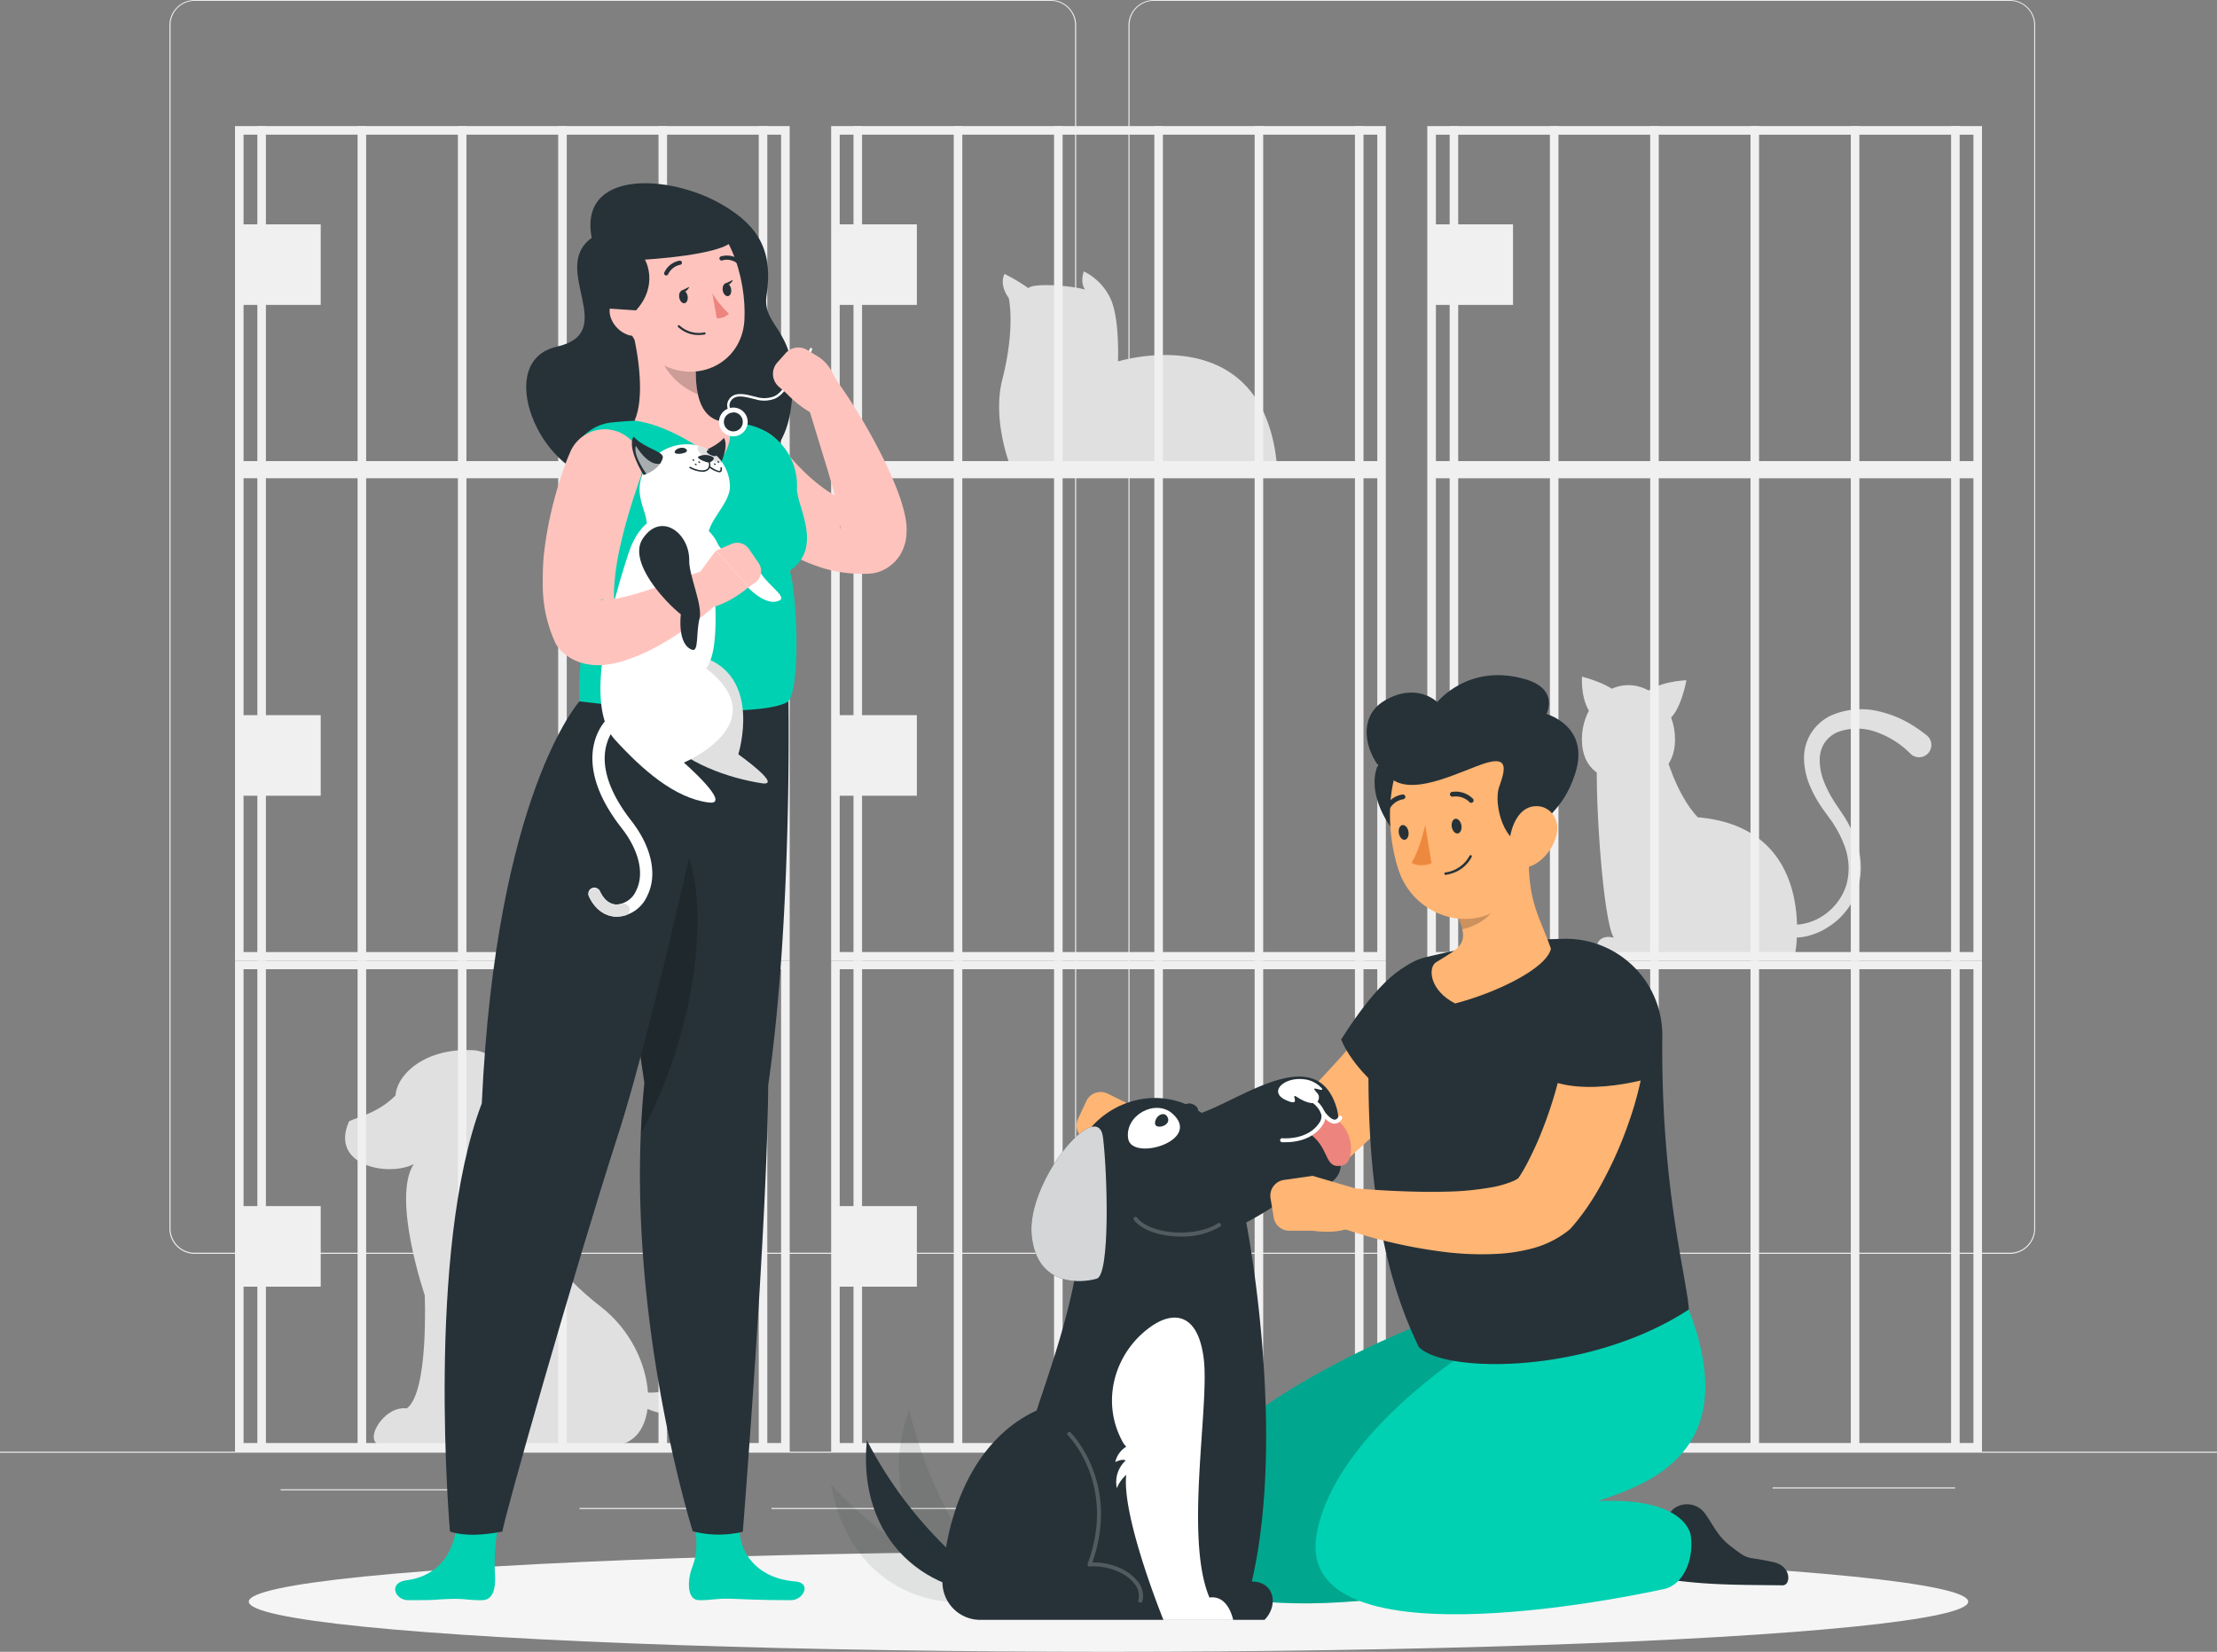 <?xml version="1.0" encoding="UTF-8" standalone="no"?>
<svg
   xmlns:dc="http://purl.org/dc/elements/1.1/"
   xmlns:cc="http://creativecommons.org/ns#"
   xmlns:rdf="http://www.w3.org/1999/02/22-rdf-syntax-ns#"
   xmlns:svg="http://www.w3.org/2000/svg"
   xmlns="http://www.w3.org/2000/svg"
   xmlns:sodipodi="http://sodipodi.sourceforge.net/DTD/sodipodi-0.dtd"
   xmlns:inkscape="http://www.inkscape.org/namespaces/inkscape"
   viewBox="0 0 500 372.56"
   version="1.1"
   id="svg371"
   sodipodi:docname="adopteme-2.svg"
   width="500"
   height="372.56"
   inkscape:version="1.0.2 (e86c870879, 2021-01-15, custom)">
  <rect x="0" y="0" width="500" height="372.56" fill="#808080" stroke="none"/>
  <defs
     id="defs375" />
  <sodipodi:namedview
     pagecolor="#ffffff"
     bordercolor="#666666"
     borderopacity="1"
     objecttolerance="10"
     gridtolerance="10"
     guidetolerance="10"
     inkscape:pageopacity="0"
     inkscape:pageshadow="2"
     inkscape:window-width="1920"
     inkscape:window-height="1001"
     id="namedview373"
     showgrid="false"
     fit-margin-top="0"
     fit-margin-left="0"
     fit-margin-right="0"
     fit-margin-bottom="0"
     inkscape:zoom="1.66"
     inkscape:cx="250"
     inkscape:cy="195"
     inkscape:window-x="-9"
     inkscape:window-y="-9"
     inkscape:window-maximized="1"
     inkscape:current-layer="svg371" />
  <g
     id="freepik--background-complete--inject-34"
     transform="translate(0,-55)">
    <rect
       y="382.4"
       width="500"
       height="0.25"
       style="fill:#ebebeb"
       id="rect2"
       x="0" />
    <rect
       x="328.88"
       y="390.34"
       width="33.12"
       height="0.25"
       style="fill:#ebebeb"
       id="rect4" />
    <rect
       x="399.78"
       y="390.47"
       width="41.14"
       height="0.25"
       style="fill:#ebebeb"
       id="rect6" />
    <rect
       x="356.76"
       y="397"
       width="19.19"
       height="0.25"
       style="fill:#ebebeb"
       id="rect8" />
    <rect
       x="174"
       y="395.11"
       width="51.67"
       height="0.25"
       style="fill:#ebebeb"
       id="rect10" />
    <rect
       x="130.71"
       y="395.11"
       width="34.39"
       height="0.25"
       style="fill:#ebebeb"
       id="rect12" />
    <rect
       x="63.29"
       y="390.89"
       width="46.84"
       height="0.25"
       style="fill:#ebebeb"
       id="rect14" />
    <path
       d="M 237,337.8 H 43.91 a 5.71,5.71 0 0 1 -5.7,-5.71 V 60.66 A 5.71,5.71 0 0 1 43.91,55 H 237 a 5.71,5.71 0 0 1 5.71,5.71 V 332.09 A 5.71,5.71 0 0 1 237,337.8 Z M 43.91,55.2 a 5.46,5.46 0 0 0 -5.45,5.46 v 271.43 a 5.46,5.46 0 0 0 5.45,5.46 H 237 a 5.47,5.47 0 0 0 5.46,-5.46 V 60.66 A 5.47,5.47 0 0 0 237,55.2 Z"
       style="fill:#ebebeb"
       id="path16" />
    <path
       d="m 453.31,337.8 h -193.1 a 5.72,5.72 0 0 1 -5.71,-5.71 V 60.66 A 5.72,5.72 0 0 1 260.21,55 h 193.1 a 5.71,5.71 0 0 1 5.69,5.66 v 271.43 a 5.71,5.71 0 0 1 -5.69,5.71 z M 260.21,55.2 a 5.47,5.47 0 0 0 -5.46,5.46 v 271.43 a 5.47,5.47 0 0 0 5.46,5.46 h 193.1 a 5.47,5.47 0 0 0 5.46,-5.46 V 60.66 a 5.47,5.47 0 0 0 -5.46,-5.46 z"
       style="fill:#ebebeb"
       id="path18" />
    <path
       d="m 377.77,221.78 c 0,6.77 -4.71,9.43 -10.51,9.43 -5.8,0 -10.5,-2.66 -10.5,-9.43 0,-6.77 4.7,-12.25 10.5,-12.25 5.8,0 10.51,5.47 10.51,12.25 z"
       style="fill:#e0e0e0"
       id="path20" />
    <path
       d="m 356.79,207.61 c 0,0 -0.48,6.07 2.7,9.15 l 6.11,-4.35 c -1.32,-2.9 -8.81,-4.8 -8.81,-4.8 z"
       style="fill:#e0e0e0"
       id="path22" />
    <path
       d="m 380.34,208.43 c 0,0 -6.91,0.13 -10.07,3.6 l 5.53,5.65 c 3.2,-1.61 4.54,-9.25 4.54,-9.25 z"
       style="fill:#e0e0e0"
       id="path24" />
    <path
       d="m 360.18,226.44 c -0.41,9.34 1.36,36.23 3.78,40.06 -2.92,-0.83 -4.67,1.33 -3.38,3.54 h 44.3 c 0,0 5.33,-28.37 -22,-30.71 -5.16,-5.55 -7.43,-14.94 -7.43,-14.94 z"
       style="fill:#e0e0e0"
       id="path26" />
    <path
       d="m 402.55,262.83 a 5.67,5.67 0 0 0 4,0.55 11.83,11.83 0 0 0 4.27,-1.64 13,13 0 0 0 5.61,-7.2 14.4,14.4 0 0 0 -0.61,-9.21 24.66,24.66 0 0 0 -2.2,-4.31 c -0.41,-0.71 -0.94,-1.35 -1.39,-2 -0.45,-0.65 -1.06,-1.43 -1.55,-2.18 a 27.69,27.69 0 0 1 -2.58,-4.81 16.63,16.63 0 0 1 -1.23,-5.59 10.65,10.65 0 0 1 1.47,-5.9 10.84,10.84 0 0 1 4.58,-4.15 17.06,17.06 0 0 1 11.56,-0.76 24,24 0 0 1 5.33,2.07 31.94,31.94 0 0 1 4.73,3.16 2.771,2.771 0 0 1 -3.46,4.33 2.09,2.09 0 0 1 -0.22,-0.2 v 0 a 20.28,20.28 0 0 0 -7.67,-4.87 12.59,12.59 0 0 0 -8.58,-0.06 6.7,6.7 0 0 0 -3.1,2.46 7,7 0 0 0 -1.11,3.9 13.29,13.29 0 0 0 0.8,4.45 24.93,24.93 0 0 0 2.1,4.32 c 0.42,0.71 0.89,1.37 1.35,2.07 0.46,0.7 1,1.46 1.48,2.25 a 26.52,26.52 0 0 1 2.37,4.88 17.4,17.4 0 0 1 0.5,11 15.65,15.65 0 0 1 -6.73,8.72 14.92,14.92 0 0 1 -5.22,2.14 10,10 0 0 1 -3,0.15 7.47,7.47 0 0 1 -3.06,-0.93 1.503,1.503 0 0 1 1.51,-2.6 h 0.05 z"
       style="fill:#e0e0e0"
       id="path28" />
    <path
       d="m 226.06,140.56 c 3,-11.78 1.44,-18.36 1.44,-18.36 0,0 -2.23,-2.76 -0.95,-5.42 a 40.86,40.86 0 0 1 5.39,3.22 c 1.12,-1.28 10,-0.56 12.78,0.33 -1.22,-1.72 -0.28,-4.11 -0.28,-4.11 a 12.91,12.91 0 0 1 5.95,6 c 2.17,4.41 1.75,14.3 1.75,14.3 0,0 33.19,-10.33 35.92,24.17 h -60 c 0,0 -4.43,-10.63 -2,-20.13 z"
       style="fill:#e0e0e0"
       id="path30" />
    <path
       d="m 78.73,307.9 c 2,-1 6.53,-1.85 10.47,-5.82 0.36,-4.92 6.89,-10.84 17.63,-10.2 11,0.66 15.93,28.73 6.76,20.34 2.14,6.92 2.78,22.68 21.87,37.47 13.71,10.62 13.78,31.2 3,31.2 H 86.25 c -4.78,0 0,-8.95 5.48,-8.23 5,-3.58 4.06,-25.54 4.06,-25.54 0,0 -7.5,-22 -2.47,-29.56 -5.82,2.96 -19.06,0.3 -14.59,-9.66 z"
       style="fill:#e0e0e0"
       id="path32" />
    <path
       d="m 158.54,346.53 c 3.81,11.28 -1.08,25.15 -15.76,22.16 l 1.08,3 c 16.31,9.5 31.81,-11.69 14.68,-25.16 z"
       style="fill:#e0e0e0"
       id="path34" />
    <path
       d="M 176.16,273.6 V 380.46 H 54.93 V 273.6 h 121.23 m 1.94,-1.93 H 53 V 382.4 h 125.1 z"
       style="fill:#f0f0f0"
       id="path36" />
    <rect
       x="58.04"
       y="271.67"
       width="1.93"
       height="110.73"
       style="fill:#f0f0f0"
       id="rect38" />
    <rect
       x="80.65"
       y="271.67"
       width="1.93"
       height="110.73"
       style="fill:#f0f0f0"
       id="rect40" />
    <rect
       x="103.27"
       y="271.67"
       width="1.93"
       height="110.73"
       style="fill:#f0f0f0"
       id="rect42" />
    <rect
       x="125.89"
       y="271.67"
       width="1.93"
       height="110.73"
       style="fill:#f0f0f0"
       id="rect44" />
    <rect
       x="148.51"
       y="271.67"
       width="1.93"
       height="110.73"
       style="fill:#f0f0f0"
       id="rect46" />
    <rect
       x="171.12"
       y="271.67"
       width="1.93"
       height="110.73"
       style="fill:#f0f0f0"
       id="rect48" />
    <rect
       x="53.62"
       y="327.03"
       width="18.71"
       height="18.17"
       style="fill:#f0f0f0"
       id="rect50" />
    <path
       d="M 310.62,273.6 V 380.46 H 189.38 V 273.6 h 121.24 m 1.93,-1.93 H 187.45 V 382.4 h 125.1 z"
       style="fill:#f0f0f0"
       id="path52" />
    <rect
       x="192.49"
       y="271.67"
       width="1.93"
       height="110.73"
       style="fill:#f0f0f0"
       id="rect54" />
    <rect
       x="215.1"
       y="271.67"
       width="1.93"
       height="110.73"
       style="fill:#f0f0f0"
       id="rect56" />
    <rect
       x="237.72"
       y="271.67"
       width="1.93"
       height="110.73"
       style="fill:#f0f0f0"
       id="rect58" />
    <rect
       x="260.34"
       y="271.67"
       width="1.93"
       height="110.73"
       style="fill:#f0f0f0"
       id="rect60" />
    <rect
       x="282.96"
       y="271.67"
       width="1.93"
       height="110.73"
       style="fill:#f0f0f0"
       id="rect62" />
    <rect
       x="305.58"
       y="271.67"
       width="1.93"
       height="110.73"
       style="fill:#f0f0f0"
       id="rect64" />
    <rect
       x="188.07"
       y="327.03"
       width="18.71"
       height="18.17"
       style="fill:#f0f0f0"
       id="rect66" />
    <path
       d="M 445.07,273.6 V 380.46 H 323.84 V 273.6 H 445.07 M 447,271.67 H 321.9 V 382.4 H 447 Z"
       style="fill:#f0f0f0"
       id="path68" />
    <rect
       x="326.94"
       y="271.67"
       width="1.93"
       height="110.73"
       style="fill:#f0f0f0"
       id="rect70" />
    <rect
       x="349.55"
       y="271.67"
       width="1.93"
       height="110.73"
       style="fill:#f0f0f0"
       id="rect72" />
    <rect
       x="372.17"
       y="271.67"
       width="1.93"
       height="110.73"
       style="fill:#f0f0f0"
       id="rect74" />
    <rect
       x="394.79"
       y="271.67"
       width="1.93"
       height="110.73"
       style="fill:#f0f0f0"
       id="rect76" />
    <rect
       x="417.41"
       y="271.67"
       width="1.93"
       height="110.73"
       style="fill:#f0f0f0"
       id="rect78" />
    <rect
       x="440.03"
       y="271.67"
       width="1.93"
       height="110.73"
       style="fill:#f0f0f0"
       id="rect80" />
    <rect
       x="322.52"
       y="327.03"
       width="18.71"
       height="18.17"
       style="fill:#f0f0f0"
       id="rect82" />
    <path
       d="M 176.16,162.87 V 269.73 H 54.93 V 162.87 h 121.23 m 1.94,-1.94 H 53 v 110.73 h 125.1 z"
       style="fill:#f0f0f0"
       id="path84" />
    <rect
       x="58.04"
       y="160.93"
       width="1.93"
       height="110.73"
       style="fill:#f0f0f0"
       id="rect86" />
    <rect
       x="80.65"
       y="160.93"
       width="1.93"
       height="110.73"
       style="fill:#f0f0f0"
       id="rect88" />
    <rect
       x="103.27"
       y="160.93"
       width="1.93"
       height="110.73"
       style="fill:#f0f0f0"
       id="rect90" />
    <rect
       x="125.89"
       y="160.93"
       width="1.93"
       height="110.73"
       style="fill:#f0f0f0"
       id="rect92" />
    <rect
       x="148.51"
       y="160.93"
       width="1.93"
       height="110.73"
       style="fill:#f0f0f0"
       id="rect94" />
    <rect
       x="171.12"
       y="160.93"
       width="1.93"
       height="110.73"
       style="fill:#f0f0f0"
       id="rect96" />
    <rect
       x="53.62"
       y="216.3"
       width="18.71"
       height="18.17"
       style="fill:#f0f0f0"
       id="rect98" />
    <path
       d="M 310.62,162.87 V 269.73 H 189.38 V 162.87 h 121.24 m 1.93,-1.94 h -125.1 v 110.73 h 125.1 z"
       style="fill:#f0f0f0"
       id="path100" />
    <rect
       x="192.49"
       y="160.93"
       width="1.93"
       height="110.73"
       style="fill:#f0f0f0"
       id="rect102" />
    <rect
       x="215.1"
       y="160.93"
       width="1.93"
       height="110.73"
       style="fill:#f0f0f0"
       id="rect104" />
    <rect
       x="237.72"
       y="160.93"
       width="1.93"
       height="110.73"
       style="fill:#f0f0f0"
       id="rect106" />
    <rect
       x="260.34"
       y="160.93"
       width="1.93"
       height="110.73"
       style="fill:#f0f0f0"
       id="rect108" />
    <rect
       x="282.96"
       y="160.93"
       width="1.93"
       height="110.73"
       style="fill:#f0f0f0"
       id="rect110" />
    <rect
       x="305.58"
       y="160.93"
       width="1.93"
       height="110.73"
       style="fill:#f0f0f0"
       id="rect112" />
    <rect
       x="188.07"
       y="216.3"
       width="18.71"
       height="18.17"
       style="fill:#f0f0f0"
       id="rect114" />
    <path
       d="M 445.07,162.87 V 269.73 H 323.84 V 162.87 H 445.07 M 447,160.93 H 321.9 V 271.66 H 447 Z"
       style="fill:#f0f0f0"
       id="path116" />
    <rect
       x="326.94"
       y="160.93"
       width="1.93"
       height="110.73"
       style="fill:#f0f0f0"
       id="rect118" />
    <rect
       x="349.55"
       y="160.93"
       width="1.93"
       height="110.73"
       style="fill:#f0f0f0"
       id="rect120" />
    <rect
       x="372.17"
       y="160.93"
       width="1.93"
       height="110.73"
       style="fill:#f0f0f0"
       id="rect122" />
    <rect
       x="394.79"
       y="160.93"
       width="1.93"
       height="110.73"
       style="fill:#f0f0f0"
       id="rect124" />
    <rect
       x="417.41"
       y="160.93"
       width="1.93"
       height="110.73"
       style="fill:#f0f0f0"
       id="rect126" />
    <rect
       x="440.03"
       y="160.93"
       width="1.93"
       height="110.73"
       style="fill:#f0f0f0"
       id="rect128" />
    <rect
       x="322.52"
       y="216.3"
       width="18.71"
       height="18.17"
       style="fill:#f0f0f0"
       id="rect130" />
    <path
       d="M 176.16,85.38 V 159 H 54.93 V 85.38 h 121.23 m 1.94,-1.94 H 53 V 161 h 125.1 z"
       style="fill:#f0f0f0"
       id="path132" />
    <rect
       x="58.04"
       y="83.45"
       width="1.93"
       height="77.51"
       style="fill:#f0f0f0"
       id="rect134" />
    <rect
       x="80.65"
       y="83.45"
       width="1.93"
       height="77.51"
       style="fill:#f0f0f0"
       id="rect136" />
    <rect
       x="103.27"
       y="83.45"
       width="1.93"
       height="77.51"
       style="fill:#f0f0f0"
       id="rect138" />
    <rect
       x="125.89"
       y="83.45"
       width="1.93"
       height="77.51"
       style="fill:#f0f0f0"
       id="rect140" />
    <rect
       x="148.51"
       y="83.45"
       width="1.93"
       height="77.51"
       style="fill:#f0f0f0"
       id="rect142" />
    <rect
       x="171.12"
       y="83.45"
       width="1.93"
       height="77.51"
       style="fill:#f0f0f0"
       id="rect144" />
    <rect
       x="53.62"
       y="105.6"
       width="18.71"
       height="18.17"
       style="fill:#f0f0f0"
       id="rect146" />
    <path
       d="M 310.62,85.38 V 159 H 189.38 V 85.38 h 121.24 m 1.93,-1.94 H 187.45 V 161 h 125.1 z"
       style="fill:#f0f0f0"
       id="path148" />
    <rect
       x="192.49"
       y="83.45"
       width="1.93"
       height="77.51"
       style="fill:#f0f0f0"
       id="rect150" />
    <rect
       x="215.1"
       y="83.45"
       width="1.93"
       height="77.51"
       style="fill:#f0f0f0"
       id="rect152" />
    <rect
       x="237.72"
       y="83.45"
       width="1.93"
       height="77.51"
       style="fill:#f0f0f0"
       id="rect154" />
    <rect
       x="260.34"
       y="83.45"
       width="1.93"
       height="77.51"
       style="fill:#f0f0f0"
       id="rect156" />
    <rect
       x="282.96"
       y="83.45"
       width="1.93"
       height="77.51"
       style="fill:#f0f0f0"
       id="rect158" />
    <rect
       x="305.58"
       y="83.45"
       width="1.93"
       height="77.51"
       style="fill:#f0f0f0"
       id="rect160" />
    <rect
       x="188.07"
       y="105.6"
       width="18.71"
       height="18.17"
       style="fill:#f0f0f0"
       id="rect162" />
    <path
       d="M 445.07,85.38 V 159 H 323.84 V 85.38 H 445.07 M 447,83.44 H 321.9 V 161 H 447 Z"
       style="fill:#f0f0f0"
       id="path164" />
    <rect
       x="326.94"
       y="83.45"
       width="1.93"
       height="77.51"
       style="fill:#f0f0f0"
       id="rect166" />
    <rect
       x="349.55"
       y="83.45"
       width="1.93"
       height="77.51"
       style="fill:#f0f0f0"
       id="rect168" />
    <rect
       x="372.17"
       y="83.45"
       width="1.93"
       height="77.51"
       style="fill:#f0f0f0"
       id="rect170" />
    <rect
       x="394.79"
       y="83.45"
       width="1.93"
       height="77.51"
       style="fill:#f0f0f0"
       id="rect172" />
    <rect
       x="417.41"
       y="83.45"
       width="1.93"
       height="77.51"
       style="fill:#f0f0f0"
       id="rect174" />
    <rect
       x="440.03"
       y="83.45"
       width="1.93"
       height="77.51"
       style="fill:#f0f0f0"
       id="rect176" />
    <rect
       x="322.52"
       y="105.6"
       width="18.71"
       height="18.17"
       style="fill:#f0f0f0"
       id="rect178" />
  </g>
  <g
     id="freepik--Shadow--inject-34"
     transform="translate(0,-55)">
    <ellipse
       id="freepik--path--inject-34"
       cx="250"
       cy="416.24"
       rx="193.89"
       ry="11.32"
       style="fill:#f5f5f5" />
  </g>
  <g
     id="freepik--character-1--inject-34"
     transform="translate(0,-55)">
    <path
       d="m 133.45,108.66 c -9.62,6.88 6.48,21.29 -7.87,24.53 -14.35,3.24 -4,28.35 9.75,29.83 13.75,1.48 39.59,5.43 42.92,-15.1 3,-18.74 -6.55,-18.51 -5.37,-26.27 1.44,-9.47 -1.29,-15.45 -10,-20.49 -11.88,-6.94 -32.43,-7.96 -29.43,7.5 z"
       style="fill:#263238"
       id="path183" />
    <path
       d="m 179.37,411.69 c -8.51,-0.65 -12.9,-6.47 -12.59,-12.64 0.16,-3.4 -10.72,-3.7 -10.72,-3.7 2.23,10.54 0.14,12 -0.44,14.77 -0.58,2.77 -0.26,5.73 2,5.79 2.7,0.06 3.93,-0.45 7.28,-0.32 3.92,0.15 6.56,0.31 13.51,0.32 2.77,0 4.74,-3.91 0.96,-4.22 z"
       style="fill:#00d1b2"
       id="path185" />
    <path
       d="m 177.82,213.17 c 0,0 0.84,49.39 -4.57,86.6 -0.2,31.49 -5.73,100.72 -5.73,100.72 a 23.54,23.54 0 0 1 -11.28,-0.11 c 0,0 -16,-50.56 -10.91,-101.14 -8,-53 -7.74,-86.07 -7.74,-86.07 z"
       style="fill:#263238"
       id="path187" />
    <path
       d="m 138.54,237.74 c 1,14.83 2.9,35.82 6.79,61.49 -0.38,3.8 -0.65,7.61 -0.8,11.39 16.96,-30.49 19.02,-78.62 -5.99,-72.88 z"
       style="opacity:0.2"
       id="path189" />
    <path
       d="m 111.67,410.82 a 46.54,46.54 0 0 1 1,-13.23 c 0,0 -9.39,-2 -9.69,1.28 -0.53,6 -3.87,11.58 -11.27,12.55 -4.23,0.55 -2.65,4.49 0.37,4.49 7.56,0 5,-0.12 9.29,-0.27 3.67,-0.12 4.41,0.33 7.36,0.27 2.41,-0.05 2.96,-2.4 2.94,-5.09 z"
       style="fill:#00d1b2"
       id="path191" />
    <path
       d="m 163.17,213.17 c 0,0 -14.38,68.64 -23.85,98 -9.93,30.79 -25.88,86.95 -26,89.26 -4.35,0.82 -8.44,1.12 -11.84,0 0,0 -5.54,-63.14 7.18,-96.57 3.2,-69.78 22,-90.64 22,-90.64 z"
       style="fill:#263238"
       id="path193" />
    <path
       d="m 165.85,149.62 a 0.27,0.27 0 0 1 -0.23,-0.12 c -0.11,-0.16 -0.24,-0.32 -0.36,-0.48 -0.83,-1.07 -1.85,-2.4 -0.84,-3.94 1.18,-1.79 3.62,-1.18 5.41,-0.73 l 0.74,0.18 a 6.16,6.16 0 0 0 4.08,-0.17 c 1.62,-0.8 2.52,-2.48 3.39,-4.12 a 14.59,14.59 0 0 1 1.93,-3 c 0.21,-0.24 0.43,-0.47 0.66,-0.7 a 7.64,7.64 0 0 0 2,-2.87 0.26,0.26 0 0 1 0.34,-0.18 0.28,0.28 0 0 1 0.19,0.35 8,8 0 0 1 -2.16,3.09 l -0.64,0.68 a 14,14 0 0 0 -1.85,2.9 c -0.91,1.71 -1.85,3.48 -3.64,4.36 a 6.68,6.68 0 0 1 -4.44,0.21 l -0.76,-0.18 c -1.71,-0.43 -3.84,-1 -4.81,0.5 -0.79,1.2 0,2.22 0.82,3.29 0.12,0.17 0.25,0.33 0.37,0.49 a 0.28,0.28 0 0 1 -0.06,0.39 0.27,0.27 0 0 1 -0.14,0.05 z"
       style="fill:#ffffff"
       id="path195" />
    <path
       d="m 189.45,142.14 -2,-3.58 a 8.51,8.51 0 0 0 -3,-3.16 l -2.4,-1.46 a 3.85,3.85 0 0 0 -4.88,0.73 l -1.86,2.09 a 3.84,3.84 0 0 0 0.35,5.47 l 1.79,1.56 c 0,0 4.46,4.94 9.66,5.91 l 0.92,-1.17 a 7.28,7.28 0 0 0 1.42,-6.39 z"
       style="fill:#ffc3bd"
       id="path197" />
    <path
       d="m 175.94,155.28 0.93,1.18 c 0.36,0.45 0.74,0.91 1.13,1.36 0.79,0.9 1.58,1.8 2.42,2.64 a 40.46,40.46 0 0 0 5.19,4.55 25.21,25.21 0 0 0 5.44,3.09 21,21 0 0 0 2.74,0.85 10.59,10.59 0 0 0 1.37,0.23 h 0.17 0.09 c 0,0 0.09,0 0,0 h -0.22 -0.46 l -0.51,0.09 a 5.33,5.33 0 0 0 -1.19,0.39 6,6 0 0 0 -1.23,0.7 6.29,6.29 0 0 0 -1,0.9 6.48,6.48 0 0 0 -0.66,0.89 7.21,7.21 0 0 0 -0.37,0.74 5.23,5.23 0 0 0 -0.19,0.55 2.7,2.7 0 0 0 -0.08,0.39 1.57,1.57 0 0 0 0,0.37 c 0,0.17 0,0.09 0.06,0 a 5.79,5.79 0 0 0 0,-1.16 29.71,29.71 0 0 0 -0.62,-3.46 c -0.54,-2.5 -1.29,-5.13 -2.06,-7.78 l -4.92,-16.12 v -0.05 a 4.24,4.24 0 0 1 7.53,-3.66 129.29,129.29 0 0 1 9.06,15.15 88.5,88.5 0 0 1 3.77,8.33 43.45,43.45 0 0 1 1.55,4.82 21,21 0 0 1 0.55,3.08 13.37,13.37 0 0 1 0,2.15 10.09,10.09 0 0 1 -0.78,3.39 9.81,9.81 0 0 1 -0.61,1.21 9,9 0 0 1 -2.37,2.58 8.78,8.78 0 0 1 -1.69,1 8.34,8.34 0 0 1 -1.7,0.54 7.42,7.42 0 0 1 -0.78,0.13 q -0.36,0 -0.72,0.06 h -0.51 -0.54 c -1,0 -1.94,0 -2.9,-0.1 a 30.68,30.68 0 0 1 -5.61,-1 37.07,37.07 0 0 1 -9.86,-4.48 48.2,48.2 0 0 1 -8,-6.38 c -1.18,-1.18 -2.32,-2.39 -3.38,-3.67 -0.53,-0.64 -1.05,-1.29 -1.56,-2 l -0.75,-1.05 -0.39,-0.55 -0.45,-0.68 a 8.44,8.44 0 0 1 13.62,-9.93 z"
       style="fill:#ffc3bd"
       id="path199" />
    <path
       d="m 179.74,165.08 c -0.17,4 6.17,13.31 -1.66,18.69 1.46,3.27 2.7,25.44 -0.26,29.4 -4.32,3.18 -27.71,2.56 -47.1,0 -0.82,-8 3.59,-24.62 -1.81,-50.51 A 10.31,10.31 0 0 1 138,150.28 c 1.63,-0.17 3.35,-0.3 5.12,-0.39 a 130.36,130.36 0 0 1 18.55,0 c 2,0.18 4.07,0.44 6,0.72 a 14,14 0 0 1 12.07,14.47 z"
       style="fill:#00d1b2"
       id="path201" />
    <path
       d="m 142.53,129 c 1.48,6 2.92,15.71 0.57,20.89 0,0 7.89,0.39 19.15,9.38 5.3,-7.79 0.09,-9.31 0.09,-9.31 -4.68,-1.1 -5.43,-6.79 -5.42,-11.23 z"
       style="fill:#ffc3bd"
       id="path203" />
    <path
       d="m 156.92,138.73 -8.18,-5.53 a 7.31,7.31 0 0 0 0.73,3.63 15.52,15.52 0 0 0 7.92,7.1 25,25 0 0 1 -0.47,-5.2 z"
       style="opacity:0.2"
       id="path205" />
    <path
       d="m 138.64,118.06 c 2.33,9.7 3.11,13.86 8.87,18 8.65,6.28 19.82,1.32 20.38,-8.88 0.51,-9.18 -3.38,-23.51 -13.49,-25.75 -10.11,-2.24 -18.08,6.92 -15.76,16.63 z"
       style="fill:#ffc3bd"
       id="path207" />
    <path
       d="m 153.19,122.11 c 0.14,0.8 0.68,1.37 1.2,1.28 0.52,-0.09 0.83,-0.82 0.69,-1.61 -0.14,-0.79 -0.68,-1.38 -1.2,-1.28 -0.52,0.1 -0.83,0.81 -0.69,1.61 z"
       style="fill:#263238"
       id="path209" />
    <path
       d="m 163,120.51 c 0.14,0.8 0.68,1.37 1.2,1.28 0.52,-0.09 0.83,-0.82 0.69,-1.61 -0.14,-0.79 -0.68,-1.38 -1.2,-1.28 -0.52,0.1 -0.79,0.81 -0.69,1.61 z"
       style="fill:#263238"
       id="path211" />
    <path
       d="m 163.5,119 1.82,-0.89 c 0,0 -0.71,1.65 -1.82,0.89 z"
       style="fill:#263238"
       id="path213" />
    <path
       d="m 160.65,121.16 a 22,22 0 0 0 3.75,4.6 3.47,3.47 0 0 1 -2.75,1 z"
       style="fill:#ed847e"
       id="path215" />
    <path
       d="m 157.58,130.56 a 8.26,8.26 0 0 0 1.36,-0.12 0.24,0.24 0 0 0 0.19,-0.28 0.23,0.23 0 0 0 -0.27,-0.19 6.43,6.43 0 0 1 -5.6,-1.56 0.24,0.24 0 0 0 -0.34,0 0.24,0.24 0 0 0 0,0.33 6.63,6.63 0 0 0 4.66,1.82 z"
       style="fill:#263238"
       id="path217" />
    <path
       d="m 137.93,127.1 a 6.44,6.44 0 0 0 3.94,3.51 c 2.21,0.61 3.31,-1.82 2.68,-4.28 -0.57,-2.22 -2.4,-5.21 -4.62,-4.73 -2.22,0.48 -3.02,3.32 -2,5.5 z"
       style="fill:#ffc3bd"
       id="path219" />
    <path
       d="m 150.4,117.11 a 0.47,0.47 0 0 0 0.28,-0.24 3.83,3.83 0 0 1 2.7,-2.14 0.473,0.473 0 1 0 -0.11,-0.94 4.71,4.71 0 0 0 -3.44,2.65 0.48,0.48 0 0 0 0.21,0.64 0.5,0.5 0 0 0 0.36,0.03 z"
       style="fill:#263238"
       id="path221" />
    <path
       d="m 166.67,114.52 a 0.5,0.5 0 0 0 0.31,-0.18 0.48,0.48 0 0 0 -0.09,-0.67 4.76,4.76 0 0 0 -4.27,-0.85 0.48,0.48 0 1 0 0.32,0.9 3.77,3.77 0 0 1 3.37,0.71 0.48,0.48 0 0 0 0.36,0.09 z"
       style="fill:#263238"
       id="path223" />
    <path
       d="m 153.65,120.58 1.83,-0.89 c 0,0 -0.72,1.67 -1.83,0.89 z"
       style="fill:#263238"
       id="path225" />
    <path
       d="m 166.51,225.12 c 0,0 5.57,-17.64 -8.21,-22 -8.42,-2.64 -11.4,0.72 -11.4,0.72 l 2,16.8 c 5.64,6.61 15.59,9.86 22.78,11 5.23,0.88 -5.17,-6.52 -5.17,-6.52 z"
       style="fill:#e0e0e0"
       id="path227" />
    <path
       d="m 151.37,178.57 c -0.51,6.35 12.57,9.23 16.81,8.41 0,0 4.54,5.19 7.73,3.38 1.39,-0.78 -2.42,-3.25 -4.15,-5.83 -1.73,-2.58 -8.47,-3.73 -9.9,-6.91 -2.52,-5.62 -9.86,-6.42 -10.49,0.95 z"
       style="fill:#ffffff"
       id="path229" />
    <path
       d="m 141.73,179.84 c -5.59,17.2 -9.3,35.12 -3.08,41.95 6.22,6.83 13.49,13.21 21.16,14.21 5.55,0.71 -5.58,-9 -5.58,-9 0,0 21,-8.87 5.05,-21.23 3.94,-5.69 0.9,-20.73 2.11,-26.68 1.21,-5.95 -14.47,-15.27 -19.66,0.75 z"
       style="fill:#ffffff"
       id="path231" />
    <path
       d="m 156.69,158.63 c -0.44,-1.56 4,-2 6.59,-4.86 1.56,2.7 -2.28,8.67 -2.28,8.67 0,0 -3.52,-0.99 -4.31,-3.81 z"
       style="fill:#263238"
       id="path233" />
    <path
       d="m 145.86,173.06 c -0.13,-3.08 -2.86,-6.33 -0.92,-11.21 a 10.75,10.75 0 0 1 11.29,-6.56 9.64,9.64 0 0 1 8.38,9.06 c 0.34,4.32 -5.68,8.43 -4.89,12.56 0.79,4.13 -13.86,-3.85 -13.86,-3.85 z"
       style="fill:#ffffff"
       id="path235" />
    <path
       d="m 157.57,155.58 c -1.33,1.42 3.16,3.8 5.37,3.84 a 9.4,9.4 0 0 0 -5.37,-3.84 z"
       style="fill:#e0e0e0"
       id="path237" />
    <path
       d="M 139.14,261.75 H 139 c -2.64,-0.05 -4.9,-1.75 -6.22,-4.65 a 1.375,1.375 0 0 1 2.52,-1.1 c 0.88,1.93 2.22,3 3.78,3 a 5.16,5.16 0 0 0 4.4,-3.15 c 1.89,-3.78 0.65,-9.06 -3.32,-14.13 -7.21,-9.22 -7.19,-16 -5.9,-20 1.21,-3.8 3.89,-6.17 5.86,-6.75 a 1.362,1.362 0 0 1 0.78,2.61 c -1.05,0.32 -3.08,1.94 -4,5 -1.09,3.41 -1,9.22 5.45,17.5 4.63,5.91 6,12.28 3.61,17 a 7.81,7.81 0 0 1 -6.82,4.67 z"
       style="fill:#ffffff"
       id="path239" />
    <path
       d="m 139.13,261.75 c -2.61,0 -5,-1.68 -6.32,-4.65 a 1.37,1.37 0 0 1 2.49,-1.1 c 1.09,2.41 2.95,3.48 4.95,2.87 a 1.36,1.36 0 0 1 0.8,2.6 6.51,6.51 0 0 1 -1.92,0.28 z"
       style="fill:#e0e0e0"
       id="path241" />
    <path
       d="m 129.85,167.68 a 125.81,125.81 0 0 1 1.71,16.64 c 4.46,-6.18 9.53,-17.41 9.25,-22.65 z"
       style="opacity:0.2"
       id="path243" />
    <path
       d="m 157.45,184.59 4,-5.41 7.4,8.22 c 0,0 -4.93,4.44 -10.09,4.88 L 158,191 a 7.29,7.29 0 0 1 -0.55,-6.41 z"
       style="fill:#ffc3bd"
       id="path245" />
    <path
       d="m 168.89,178.79 2.19,3.18 a 3.2,3.2 0 0 1 -0.79,4.44 l -1.41,1 -7.4,-8.22 3.51,-1.51 a 3.2,3.2 0 0 1 3.9,1.11 z"
       style="fill:#ffc3bd"
       id="path247" />
    <path
       d="m 144.2,163.37 -0.64,1.89 -0.67,2 c -0.43,1.36 -0.87,2.73 -1.25,4.1 -0.81,2.74 -1.48,5.48 -2.06,8.18 a 56.63,56.63 0 0 0 -1.06,7.79 20,20 0 0 0 0.51,6.15 l -1.59,-2.38 a 3.62,3.62 0 0 0 -1.69,-0.93 c -0.33,0 -0.35,0 -0.22,0.07 a 5.39,5.39 0 0 0 2,0 37.74,37.74 0 0 0 6.14,-1.39 c 2.19,-0.63 4.43,-1.4 6.69,-2.19 l 6.79,-2.45 0.14,-0.05 a 4.25,4.25 0 0 1 4.3,7.15 66.49,66.49 0 0 1 -6.16,4.93 70.12,70.12 0 0 1 -6.73,4.29 41.72,41.72 0 0 1 -7.93,3.49 20.82,20.82 0 0 1 -5.4,1 13,13 0 0 1 -3.89,-0.43 11.16,11.16 0 0 1 -4.89,-2.76 6.83,6.83 0 0 1 -1.46,-2.08 l -0.13,-0.3 a 31.32,31.32 0 0 1 -2.59,-12.07 c 0,-1.88 0,-3.7 0.1,-5.48 0.1,-1.78 0.35,-3.51 0.6,-5.22 a 86.31,86.31 0 0 1 2.14,-9.94 c 0.45,-1.61 0.92,-3.21 1.46,-4.79 0.27,-0.79 0.54,-1.58 0.83,-2.37 0.29,-0.79 0.59,-1.53 1,-2.47 a 8.45,8.45 0 0 1 15.83,5.9 z"
       style="fill:#ffc3bd"
       id="path249" />
    <path
       d="m 145,176.43 c -3.58,5.26 5.15,14.48 8.55,17.13 0,0 -0.89,6.83 2.57,8 1.5,0.53 0.84,-4 1.64,-7 0.8,-3 -2.39,-9.69 -2.32,-13.17 0.09,-6.08 -6.3,-11.07 -10.44,-4.96 z"
       style="fill:#263238"
       id="path251" />
    <path
       d="m 149.47,158.32 c 0.43,-1.56 -4,-2 -6.59,-4.86 -1.57,2.7 2.27,8.67 2.27,8.67 0,0 3.53,-0.99 4.32,-3.81 z"
       style="fill:#263238"
       id="path253" />
    <path
       d="m 149.14,159.57 c -0.5,0 -2.58,0.88 -5.74,-4 -0.74,2.22 2.6,6.63 2.6,6.63 0,0 2.7,-0.15 3.14,-2.63 z"
       style="opacity:0.6;fill:#ffffff"
       id="path255" />
    <path
       d="m 157.61,157.92 a 3.56,3.56 0 0 1 3.19,0.16 c 0.56,0.38 -0.39,1.26 -1,1.23 -0.61,-0.03 -3.05,-0.98 -2.19,-1.39 z"
       style="fill:#263238"
       id="path257" />
    <path
       d="m 158.38,161.41 a 6.55,6.55 0 0 1 -2.84,-0.82 0.17,0.17 0 1 1 0.16,-0.3 c 2.15,1.09 3.44,0.88 3.94,0.33 a 1.29,1.29 0 0 0 0,-1.57 0.18,0.18 0 0 1 0,-0.24 0.16,0.16 0 0 1 0.23,0.05 1.6,1.6 0 0 1 0,2 1.94,1.94 0 0 1 -1.49,0.55 z"
       style="fill:#263238"
       id="path259" />
    <path
       d="m 162.21,161.53 a 5.37,5.37 0 0 1 -2.3,-1.11 0.171,0.171 0 1 1 0.21,-0.27 c 0.73,0.54 1.91,1.21 2.26,1 0.14,-0.08 0.13,-0.35 0.09,-0.56 a 0.16,0.16 0 0 1 0.14,-0.19 0.15,0.15 0 0 1 0.19,0.14 q 0.12,0.68 -0.24,0.9 a 0.68,0.68 0 0 1 -0.35,0.09 z"
       style="fill:#263238"
       id="path261" />
    <path
       d="m 154.67,156.23 c -0.71,-0.57 -2.45,-0.07 -2.51,0.74 -0.06,0.81 3.78,0.27 2.51,-0.74 z"
       style="fill:#263238"
       id="path263" />
    <path
       d="m 159.7,156.52 c 0.7,-0.29 2,0.53 1.85,1.19 -0.15,0.66 -3.11,-0.71 -1.85,-1.19 z"
       style="fill:#263238"
       id="path265" />
    <path
       d="m 157.89,159.24 a 0.13,0.13 0 0 1 -0.13,0.18 0.31,0.31 0 0 1 -0.26,-0.18 0.12,0.12 0 0 1 0.12,-0.18 0.31,0.31 0 0 1 0.27,0.18 z"
       style="fill:#263238"
       id="path267" />
    <path
       d="m 156.57,158.77 a 0.13,0.13 0 0 1 -0.13,0.18 0.32,0.32 0 0 1 -0.26,-0.17 0.12,0.12 0 0 1 0.12,-0.18 0.32,0.32 0 0 1 0.27,0.17 z"
       style="fill:#263238"
       id="path269" />
    <path
       d="m 157.1,159.74 a 0.12,0.12 0 0 1 -0.12,0.18 0.3,0.3 0 0 1 -0.26,-0.18 0.12,0.12 0 0 1 0.12,-0.18 0.3,0.3 0 0 1 0.26,0.18 z"
       style="fill:#263238"
       id="path271" />
    <path
       d="m 162.2,159.2 a 0.12,0.12 0 0 1 -0.13,0.17 0.32,0.32 0 0 1 -0.26,-0.17 0.12,0.12 0 0 1 0.12,-0.18 0.31,0.31 0 0 1 0.27,0.18 z"
       style="fill:#263238"
       id="path273" />
    <path
       d="m 161.41,159.7 c 0,0.09 0,0.17 -0.12,0.17 a 0.3,0.3 0 0 1 -0.26,-0.17 0.12,0.12 0 0 1 0.12,-0.18 0.31,0.31 0 0 1 0.26,0.18 z"
       style="fill:#263238"
       id="path275" />
    <circle
       cx="165.39"
       cy="150.17"
       r="2.69"
       style="fill:#263238"
       id="circle277" />
    <path
       d="m 165.39,153.41 a 3.24,3.24 0 1 1 3.24,-3.24 3.25,3.25 0 0 1 -3.24,3.24 z m 0,-5.37 a 2.13,2.13 0 1 0 2.13,2.13 2.14,2.14 0 0 0 -2.13,-2.17 z"
       style="fill:#ffffff"
       id="path279" />
    <path
       d="m 143.45,125 c 5.26,-5.84 2,-11.45 2,-11.45 0,0 17.84,-1 19.9,-4.41 -2.07,-7 -9.47,-12.59 -21.93,-7.72 -12.46,4.87 -6.85,23.14 -6.85,23.14 z"
       style="fill:#263238"
       id="path281" />
  </g>
  <g
     id="freepik--character-2--inject-34"
     transform="translate(0,-55)">
    <path
       d="m 332.78,409.42 -3.5,-8.3 a 0.8,0.8 0 0 1 0.07,-1.06 l 6.12,-5.8 a 5,5 0 0 1 7,1.3 c 1.72,2.54 2.6,5.21 5.45,7.57 4.53,3.77 3,2.26 9.66,4.06 4,1.08 3.66,5.37 1.83,5.28 -8.32,-0.43 -15.84,-0.65 -24.19,-2 a 5.14,5.14 0 0 1 -2.44,-1.05 z"
       style="fill:#263238"
       id="path284" />
    <path
       d="m 315.22,391.85 c 10.2,-3.22 53.87,-4.76 48.48,-37 l -39.36,-2.7 c 0,0 -54.5,20 -60.53,44.92 -7.73,31.94 69.13,15.16 69.13,15.16 3.87,-0.9 6.69,-5.93 6.16,-11.7 0,-0.02 -3.63,-8.87 -23.88,-8.68 z"
       style="fill:#00d1b2"
       id="path286" />
    <path
       d="m 315.22,391.85 c 10.2,-3.22 53.87,-4.76 48.48,-37 l -39.36,-2.7 c 0,0 -54.5,20 -60.53,44.92 -7.73,31.94 69.13,15.16 69.13,15.16 3.87,-0.9 6.69,-5.93 6.16,-11.7 0,-0.02 -3.63,-8.87 -23.88,-8.68 z"
       style="opacity:0.2"
       id="path288" />
    <path
       d="m 375.36,410.53 -3.82,-8.16 a 0.79,0.79 0 0 1 0,-1.06 l 5.89,-6 a 5,5 0 0 1 7.06,1 c 1.82,2.48 2.81,5.11 5.74,7.36 4.68,3.6 3.07,2.15 9.81,3.68 4.08,0.93 3.86,5.24 2,5.21 -8.33,-0.11 -15.86,0 -24.25,-1.11 a 5.12,5.12 0 0 1 -2.43,-0.92 z"
       style="fill:#263238"
       id="path290" />
    <path
       d="m 360.37,393.57 c 10.06,-3.6 33.27,-10.24 20.48,-43.23 l -41.93,4.32 c 0,0 -36.8,20.66 -41.88,45.81 -6.5,32.22 78.58,12.85 78.58,12.85 3.83,-1.05 6.46,-6.18 5.71,-11.93 0,0 -0.74,-8.78 -20.96,-7.82 z"
       style="fill:#00d1b2"
       id="path292" />
    <path
       d="m 327.38,289.09 a 47.53,47.53 0 0 1 -5.74,9.49 75.7,75.7 0 0 1 -6.82,7.69 c -2.32,2.34 -4.67,4.48 -6.91,6.53 -2.24,2.05 -4.36,4 -6.18,5.89 l -0.66,0.69 a 6.52,6.52 0 0 1 -2.69,1.69 42,42 0 0 1 -11.61,1.93 75.54,75.54 0 0 1 -10.61,-0.4 c -3.44,-0.38 -6.81,-0.92 -10.13,-1.62 a 93,93 0 0 1 -9.87,-2.63 4.51,4.51 0 0 1 1.39,-8.78 h 0.2 c 3.06,0 6.29,0 9.41,-0.08 3.12,-0.08 6.24,-0.19 9.28,-0.44 a 82.62,82.62 0 0 0 8.81,-1.06 31.43,31.43 0 0 0 7.35,-2.12 l -3.34,2.38 c 2.15,-2.82 4.35,-5.29 6.49,-7.61 2.14,-2.32 4.2,-4.51 6.13,-6.65 1.93,-2.14 3.7,-4.25 5.25,-6.35 a 48.13,48.13 0 0 0 4,-6.26 l 0.08,-0.14 a 9.001,9.001 0 0 1 16.2,7.85 z"
       style="fill:#ffb573"
       id="path294" />
    <path
       d="m 329.25,279.59 c -2.33,-7.3 -9.64,-17.18 -26.78,9.86 4,9.92 19.74,19.63 19.74,19.63 0,0 12.58,-12.14 7.04,-29.49 z"
       style="fill:#263238"
       id="path296" />
    <path
       d="m 262.2,312.57 -6.5,-8 -7.06,10.18 c 0,0 6.77,6.55 10.83,3.52 z"
       style="fill:#ffb573"
       id="path298" />
    <path
       d="m 245,303.34 -1.87,4 a 3.59,3.59 0 0 0 1.21,4.47 l 4.26,2.93 7.06,-10.18 -5.83,-2.89 a 3.58,3.58 0 0 0 -4.83,1.67 z"
       style="fill:#ffb573"
       id="path300" />
    <path
       d="m 321.44,270.93 c 14.34,-3.48 20.51,-3.89 31,-4.18 a 21.76,21.76 0 0 1 22.46,22.14 c -0.32,33.92 5.4,53.62 6,61.45 -22.4,14.66 -54.9,14.5 -60.9,8.49 -12.55,-25.65 -11.34,-56.95 -11.35,-70.09 0,-7.11 5.35,-16.01 12.79,-17.81 z"
       style="fill:#263238"
       id="path302" />
    <path
       d="m 344.78,247.41 c -0.23,11.47 2.67,14.68 5,21.57 -1,4.48 -12.35,9.94 -21.6,12.35 -5.83,-3 -6.09,-8 -4.41,-9.23 5.88,-3.61 7.66,-4.23 5,-10.47 z"
       style="fill:#ffb573"
       id="path304" />
    <path
       d="m 338.08,255 -3.74,1.7 -5.58,4.95 a 16.16,16.16 0 0 1 1,2.95 c 3.09,-0.66 6.39,-2.61 7.34,-5.16 a 12.36,12.36 0 0 0 0.98,-4.44 z"
       style="opacity:0.2"
       id="path306" />
    <path
       d="m 315.94,222.78 c -8.61,3.39 -7.28,13.95 0.33,22 6.6,-10.19 -0.33,-22 -0.33,-22 z"
       style="fill:#263238"
       id="path308" />
    <path
       d="m 345.57,232.69 c 0.32,11.38 1.08,18 -4.13,24.3 -7.83,9.44 -22.31,5.39 -26,-5.7 -3.35,-10 -3.31,-26.91 7.39,-32.32 a 15.7,15.7 0 0 1 22.74,13.72 z"
       style="fill:#ffb573"
       id="path310" />
    <path
       d="m 345.17,245.62 c -6.11,0.58 -8.36,-9.46 -7.09,-13.07 1.27,-3.61 2.38,-7.07 -2.92,-5.47 -5.3,1.6 -15.47,7.26 -20.86,3.92 -5.67,-3.52 -9.29,-13.76 -2,-18 7.29,-4.24 11.85,0.36 11.85,0.36 0,0 7,-8.9 19.84,-5.17 7.79,2.27 4.78,7.84 4.78,7.84 0,0 9.93,2.73 6.49,13.42 -2.95,9.11 -7.42,9.24 -10.09,16.17 z"
       style="fill:#263238"
       id="path312" />
    <path
       d="m 351.09,243.06 a 10.71,10.71 0 0 1 -4.73,6.75 c -3.23,2 -5.93,-0.62 -5.94,-4.21 0,-3.22 1.64,-8.16 5.31,-8.71 3.67,-0.55 6.08,2.75 5.36,6.17 z"
       style="fill:#ffb573"
       id="path314" />
    <path
       d="m 329.59,241.16 c 0.15,0.91 -0.21,1.73 -0.81,1.82 -0.6,0.09 -1.21,-0.57 -1.36,-1.48 -0.15,-0.91 0.22,-1.73 0.81,-1.83 0.59,-0.1 1.21,0.58 1.36,1.49 z"
       style="fill:#263238"
       id="path316" />
    <path
       d="m 317.65,242.57 c 0.15,0.92 -0.21,1.73 -0.81,1.83 -0.6,0.1 -1.21,-0.57 -1.36,-1.49 -0.15,-0.92 0.21,-1.73 0.81,-1.82 0.6,-0.09 1.21,0.57 1.36,1.48 z"
       style="fill:#263238"
       id="path318" />
    <path
       d="m 321.43,241.07 c 0,0 -1.21,5.6 -3.08,8.5 1.87,1.25 4.51,0.14 4.51,0.14 z"
       style="fill:#ed893e"
       id="path320" />
    <path
       d="m 327.24,252.05 a 7.5,7.5 0 0 0 4.68,-3.8 0.273,0.273 0 0 0 -0.5,-0.22 7.29,7.29 0 0 1 -5.45,3.75 0.26,0.26 0 0 0 -0.22,0.31 0.27,0.27 0 0 0 0.31,0.23 9.74,9.74 0 0 0 1.18,-0.27 z"
       style="fill:#263238"
       id="path322" />
    <path
       d="m 331.94,236.06 a 0.58,0.58 0 0 0 0.24,-0.14 0.54,0.54 0 0 0 0,-0.77 5.42,5.42 0 0 0 -4.75,-1.53 0.53,0.53 0 0 0 -0.4,0.65 0.55,0.55 0 0 0 0.65,0.41 v 0 a 4.34,4.34 0 0 1 3.75,1.25 0.55,0.55 0 0 0 0.51,0.13 z"
       style="fill:#263238"
       id="path324" />
    <path
       d="m 312.89,237.9 a 0.53,0.53 0 0 0 0.42,-0.29 4.3,4.3 0 0 1 3.14,-2.34 0.54,0.54 0 0 0 0.49,-0.59 0.55,0.55 0 0 0 -0.6,-0.49 5.35,5.35 0 0 0 -4,2.91 0.55,0.55 0 0 0 0.23,0.74 0.56,0.56 0 0 0 0.32,0.06 z"
       style="fill:#263238"
       id="path326" />
    <path
       d="m 370.71,280.34 a 35.55,35.55 0 0 1 0.65,7.83 52.53,52.53 0 0 1 -0.67,7 75.94,75.94 0 0 1 -3.3,12.84 90.08,90.08 0 0 1 -5.1,11.93 c -1,1.94 -2.06,3.87 -3.29,5.78 a 49.94,49.94 0 0 1 -4.28,5.8 l -0.3,0.34 a 6,6 0 0 1 -0.73,0.7 22.43,22.43 0 0 1 -8.05,4 38.78,38.78 0 0 1 -7.23,1.2 67.62,67.62 0 0 1 -13.06,-0.44 115.13,115.13 0 0 1 -24,-5.76 4.49,4.49 0 0 1 1.89,-8.7 h 0.16 c 3.72,0.3 7.62,0.6 11.4,0.76 3.78,0.16 7.57,0.26 11.25,0.15 a 65,65 0 0 0 10.49,-1 22.92,22.92 0 0 0 4.29,-1.21 6.55,6.55 0 0 0 2.34,-1.43 l -1,1 a 37.58,37.58 0 0 0 2.38,-4 c 0.76,-1.5 1.54,-3.07 2.23,-4.69 a 93,93 0 0 0 3.64,-10 72,72 0 0 0 2.32,-10.12 31.13,31.13 0 0 0 0.29,-8.68 v -0.3 a 9.004,9.004 0 0 1 17.74,-3.1 z"
       style="fill:#ffb573"
       id="path328" />
    <path
       d="m 228,414.43 c -18.68,1.22 -34.71,-11.87 -32.5,-34.58 10.22,19.88 25.99,32.41 32.5,34.58 z"
       style="fill:#263238"
       id="path330" />
    <path
       d="m 228,414.43 c -18.4,-3.45 -30.69,-20.11 -22.92,-41.56 4.98,21.79 17.15,37.84 22.92,41.56 z"
       style="opacity:0.1;fill:#263238"
       id="path332" />
    <path
       d="m 228,414.43 c -17.68,6.18 -36.63,-2.14 -40.58,-24.6 15.17,16.42 33.73,24.26 40.58,24.6 z"
       style="opacity:0.1;fill:#263238"
       id="path334" />
    <path
       d="m 281.06,330.71 c 0,0 9.2,46.8 1.26,81 5.25,0 6,5.52 2.86,8.64 h -64.11 a 8.52,8.52 0 0 1 -8.51,-8.91 c 0.58,-13.07 5.93,-31.23 21.23,-38.31 3.87,-11.87 12.83,-35.94 8.87,-49.82 C 238.7,309.43 256.9,296.28 271,306 c 9.2,-3.26 25.59,-15.69 30.29,-1.62 4.7,14.07 -20.23,26.33 -20.23,26.33 z"
       style="fill:#263238"
       id="path336" />
    <path
       d="m 288.88,326 c 6.87,-2.42 18.15,-3.44 11.46,-13.83 -11.61,0.91 -11.46,13.83 -11.46,13.83 z"
       style="fill:#263238"
       id="path338" />
    <path
       d="m 257.17,416.45 h -0.13 a 0.45,0.45 0 0 1 -0.3,-0.56 4.2,4.2 0 0 0 -1,-3.8 c -2,-2.51 -6.14,-4.06 -10,-3.76 a 0.44,0.44 0 0 1 -0.39,-0.18 0.47,0.47 0 0 1 -0.06,-0.43 c 6.61,-17.89 -4.36,-28.91 -4.47,-29 a 0.45,0.45 0 0 1 0.63,-0.64 c 0.12,0.11 11.24,11.25 4.91,29.33 4,-0.1 8,1.51 10.1,4.13 a 5,5 0 0 1 1.18,4.62 0.44,0.44 0 0 1 -0.47,0.29 z"
       style="opacity:0.2;fill:#ffffff"
       id="path340" />
    <path
       d="m 294.14,298.43 c -4.53,-0.59 -8.17,2.83 -4.17,4.67 4,1.84 0.62,-1.94 2.64,-0.61 2.02,1.33 4.29,1.86 4.73,0.61 0.44,-1.25 -0.42,-1.58 -0.89,-2.34 -0.47,-0.76 2.24,0.63 1.68,-0.26 a 6.19,6.19 0 0 0 -3.99,-2.07 z"
       style="fill:#ffffff"
       id="path342" />
    <path
       d="m 295.49,310.77 c 4.68,3.5 3,8.27 7.54,7 2.19,-0.63 2.65,-6.9 -1.27,-10 -1.36,0.9 -3.05,-1.32 -3.05,-1.32 0,0 -0.81,3.32 -3.22,4.32 z"
       style="fill:#ed847e"
       id="path344" />
    <path
       d="m 290,312.62 c -0.51,0 -0.84,0 -0.89,0 a 0.45,0.45 0 0 1 -0.4,-0.5 0.46,0.46 0 0 1 0.49,-0.4 c 0.06,0 5.75,0.55 8.38,-3.53 a 2.44,2.44 0 0 0 0.39,-1.93 5.52,5.52 0 0 0 -2.34,-2.78 0.45,0.45 0 0 1 -0.16,-0.61 0.45,0.45 0 0 1 0.62,-0.16 6.29,6.29 0 0 1 2.75,3.34 3.33,3.33 0 0 1 -0.5,2.63 c -2.29,3.52 -6.49,3.94 -8.34,3.94 z"
       style="fill:#ffffff"
       id="path346" />
    <path
       d="m 301,308.44 c -1.5,0 -2.89,-2 -3,-2.23 a 0.45,0.45 0 1 1 0.74,-0.5 c 0.33,0.47 1.44,1.82 2.29,1.82 v 0 c 0.11,0 0.47,0 0.84,-0.67 a 0.45,0.45 0 1 1 0.78,0.45 1.89,1.89 0 0 1 -1.59,1.12 z"
       style="fill:#ffffff"
       id="path348" />
    <path
       d="m 264.43,306.18 c -3.85,-3.42 -10.81,0.38 -10,5.62 0.81,5.24 16.84,0.45 10,-5.62 z"
       style="fill:#ffffff"
       id="path350" />
    <path
       d="m 263.21,306.79 c -0.77,-1.17 -2.66,-0.15 -2.72,1.52 -0.06,1.67 4.09,0.55 2.72,-1.52 z"
       style="fill:#263238"
       id="path352" />
    <path
       d="m 266.94,304.94 c -0.31,1.36 1.73,2 3,0.93 1.27,-1.07 -2.44,-3.35 -3,-0.93 z"
       style="fill:#263238"
       id="path354" />
    <path
       d="m 248.77,311.6 c -1.11,-9.43 -17.21,9.77 -16.11,21.88 1.1,12.11 11.71,10.82 14.71,9.91 3,-0.91 2.41,-23.39 1.4,-31.79 z"
       style="fill:#263238"
       id="path356" />
    <path
       d="m 248.77,311.6 c -1.11,-9.43 -17.21,9.77 -16.11,21.88 1.1,12.11 11.71,10.82 14.71,9.91 3,-0.91 2.41,-23.39 1.4,-31.79 z"
       style="opacity:0.8;fill:#ffffff"
       id="path358" />
    <path
       d="m 278.13,420.37 h -15.74 c -1.48,-3.71 -9.34,-23.94 -8.39,-32.73 a 8.1,8.1 0 0 0 -2.12,3 6.59,6.59 0 0 1 2,-6.23 c -0.76,-0.47 -2.35,0.35 -2.35,0.35 a 5.42,5.42 0 0 1 2.47,-3.46 5.46,5.46 0 0 1 -1,-1.47 c -4.68,-8.86 -1.67,-19.74 6.49,-25.57 4.95,-3.55 10.71,-3.41 12,7.29 1.29,10.7 -4.39,40.43 1.28,53.77 3.69,-0.54 5,3.51 5.36,5.05 z"
       style="fill:#ffffff"
       id="path360" />
    <path
       d="m 266.32,333.9 c -4.35,0 -8.68,-1.3 -10.58,-3.71 a 0.45,0.45 0 0 1 0.08,-0.63 0.46,0.46 0 0 1 0.63,0.07 c 3,3.84 13.23,4.56 18.2,1.28 a 0.451,0.451 0 1 1 0.5,0.75 16.49,16.49 0 0 1 -8.83,2.24 z"
       style="opacity:0.2;fill:#ffffff"
       id="path362" />
    <path
       d="M 305.91,323.12 296,320.2 v 12.38 c 0,0 9.29,1.56 10.92,-3.24 z"
       style="fill:#ffb573"
       id="path364" />
    <path
       d="m 286.54,325.25 0.72,4.34 a 3.57,3.57 0 0 0 3.53,3 H 296 v -12.38 l -6.44,0.92 a 3.59,3.59 0 0 0 -3.02,4.12 z"
       style="fill:#ffb573"
       id="path366" />
    <path
       d="m 367.12,272.93 c -6.18,-4.52 -17.36,-0.88 -19.35,24.91 9.34,5.2 25.49,0 25.49,0 0,0 4.84,-16.91 -6.14,-24.91 z"
       style="fill:#263238"
       id="path368" />
  </g>
</svg>
